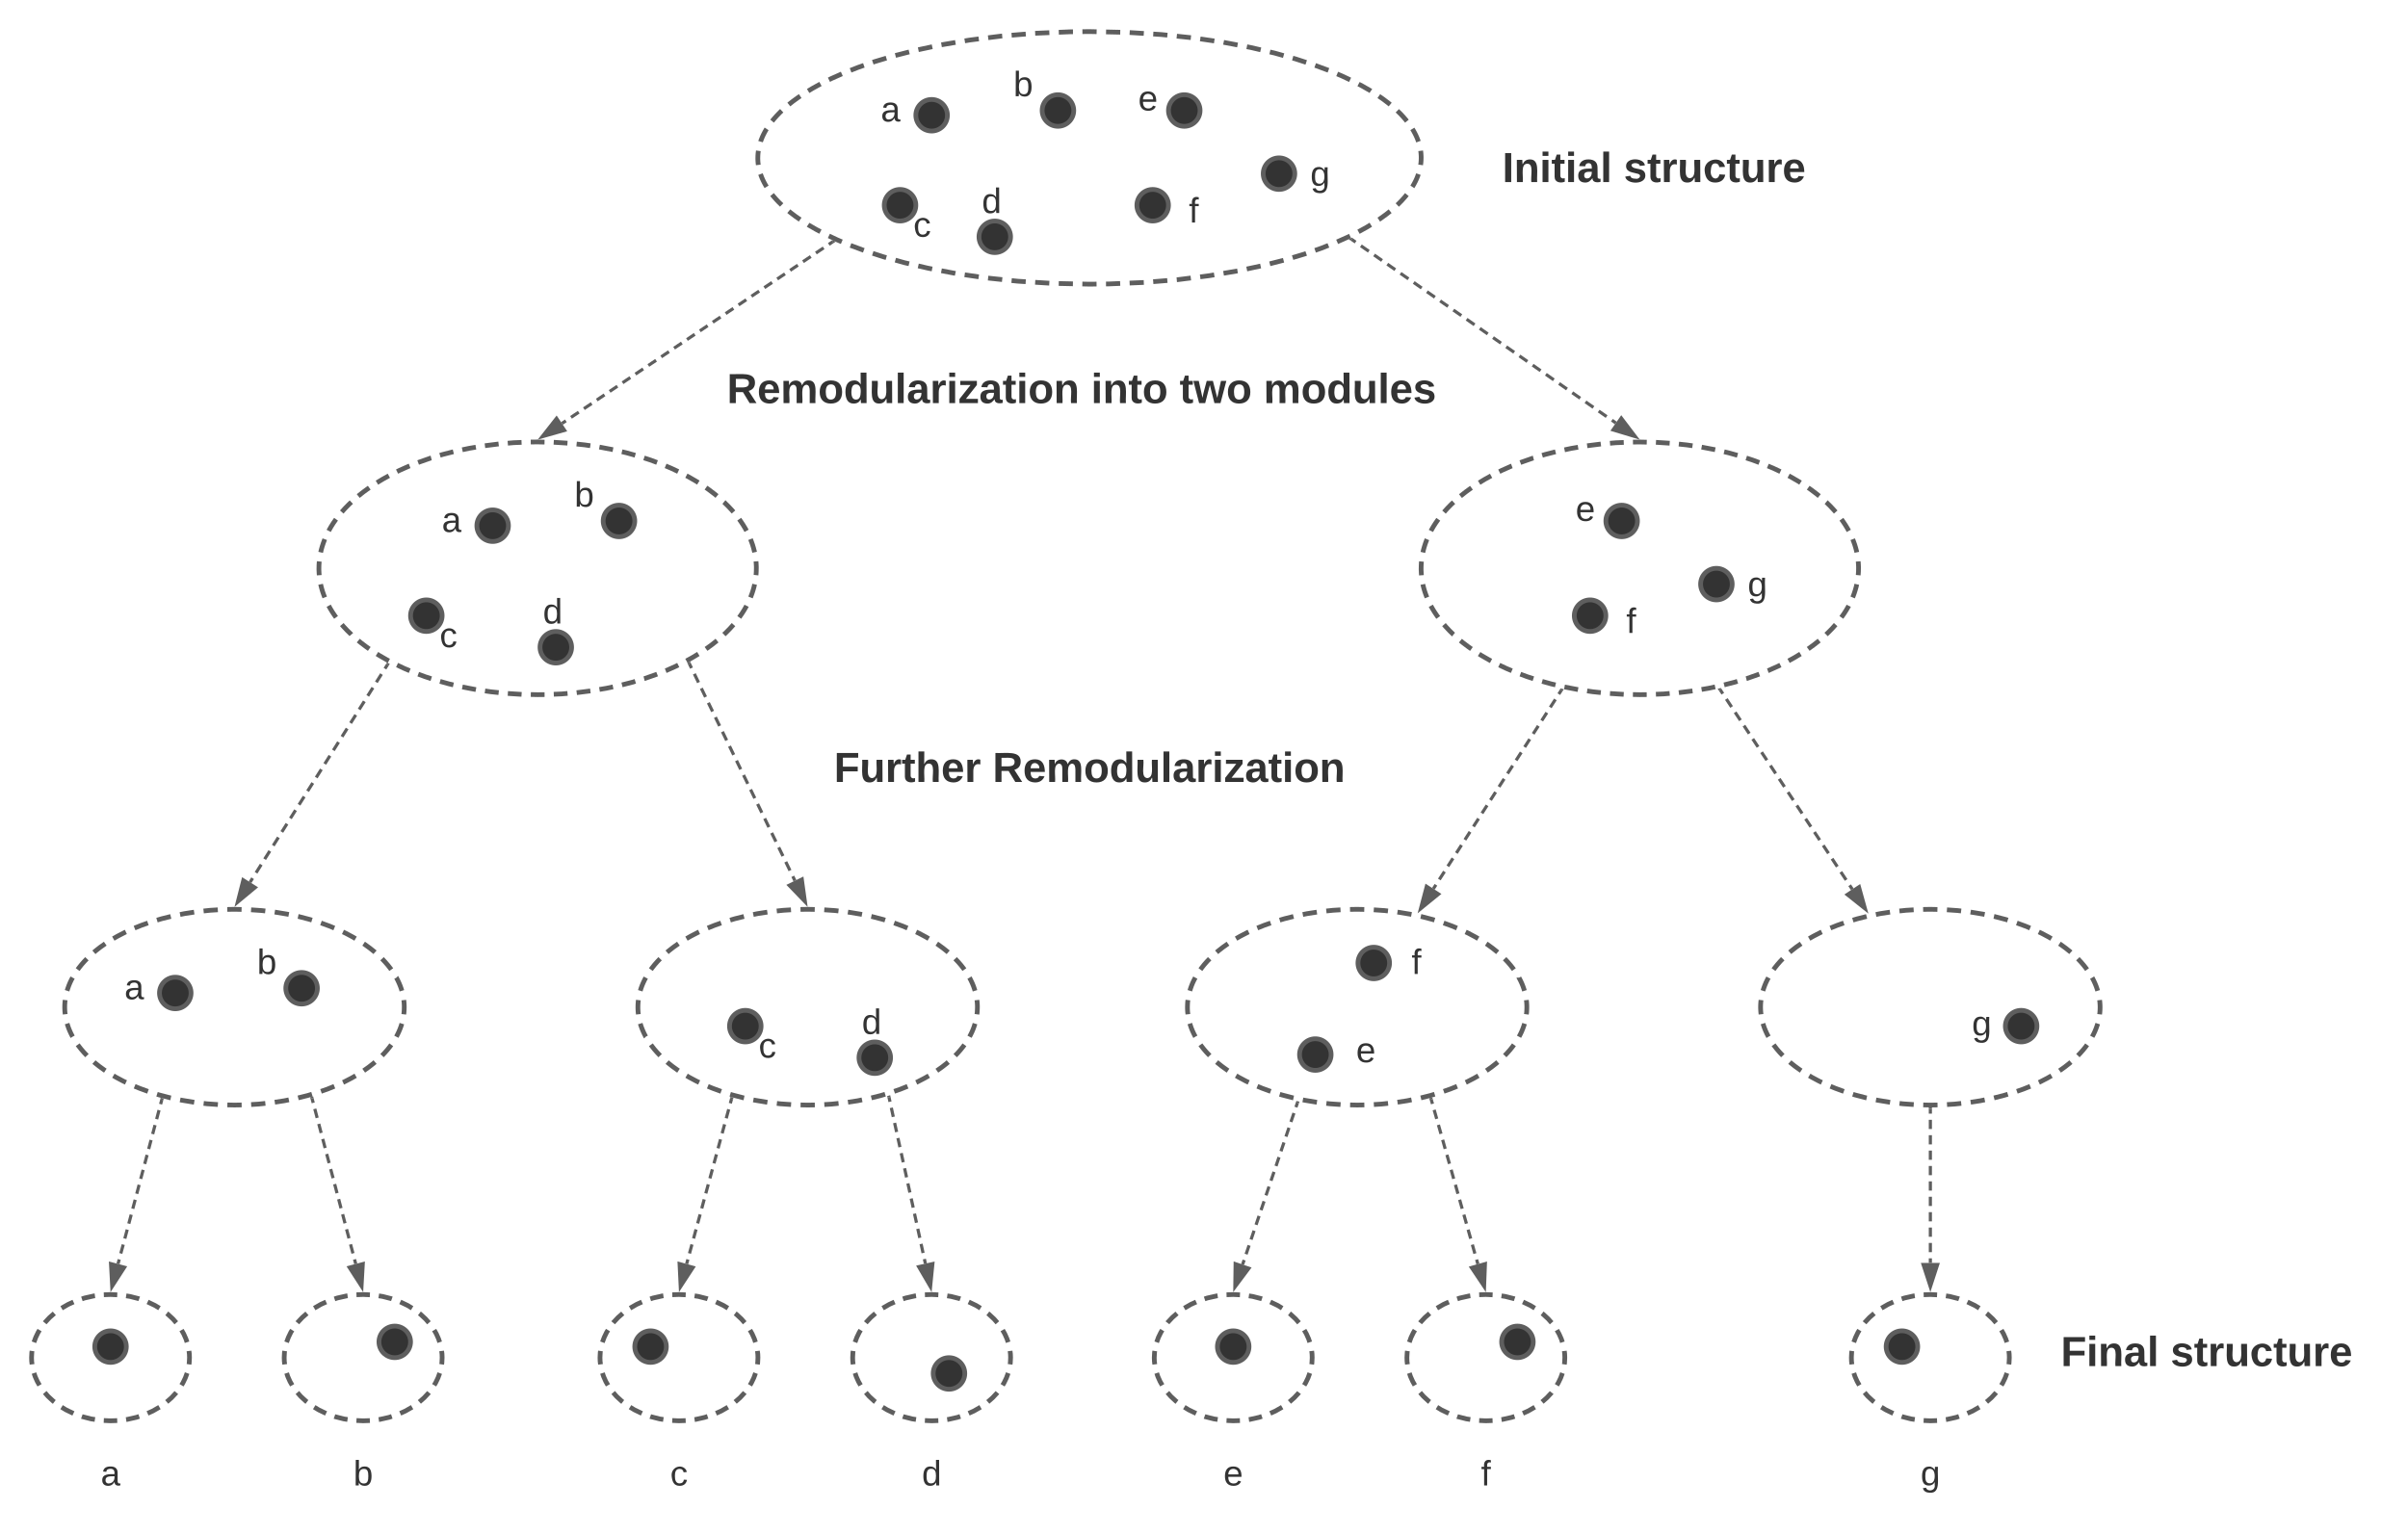 <svg xmlns="http://www.w3.org/2000/svg" xmlns:xlink="http://www.w3.org/1999/xlink" xmlns:lucid="lucid" width="1524.99" height="972.2"><g transform="translate(-220 -140)" lucid:page-tab-id="bVMeINh7FnWK"><path d="M0 0h1760v1360H0z" fill="#fff"/><path d="M1120 240c0 44.18-94.02 80-210 80s-210-35.82-210-80 94.02-80 210-80 210 35.82 210 80z" fill="#fff"/><path d="M1118.28 250.28l-.12.34-.52 1.4-.6 1.46-.7 1.48-.8 1.52-.9 1.58-.2.3m-3.46 4.9l-1.45 1.75-1.75 1.95-2 2.05-.9.84m-4.5 3.95l-2.58 2.04-3.53 2.56-1.1.72m-5.03 3.23l-2.74 1.66-5.06 2.8m-5.35 2.67l-1.7.83-6.48 2.88m-5.54 2.25l-4.6 1.82-3.8 1.33m-5.66 1.96l-1.03.36-7.56 2.27m-5.75 1.68l-8.7 2.23m-5.82 1.42l-8.78 1.87m-5.85 1.23l-8.85 1.5m-5.9 1l-3.15.52-5.74.73m-5.93.74l-8.2 1.03-.7.06m-5.97.5l-8.95.73m-5.96.5l-8.98.38m-5.98.25l-7.75.33h-1.23m-5.98.07l-4.5.05-4.5-.1m-5.97-.12l-8.98-.2m-5.97-.2l-8.96-.56m-5.98-.38l-5.05-.32-3.9-.4m-5.95-.63l-8.93-.94m-5.93-.8l-8.9-1.3m-5.9-.87l-.23-.05-8.6-1.63m-5.88-1.12l-2.58-.5-6.2-1.44m-5.82-1.37l-3.02-.7-5.66-1.6m-5.76-1.6l-1.7-.47-6.86-2.23m-5.68-1.9l-8.4-3.12m-5.53-2.3l-2.83-1.2-5.36-2.52m-5.33-2.7l-2.4-1.25-5.16-2.96-.25-.17m-5.03-3.24l-2.93-2.03-3.28-2.5-1-.82m-4.5-3.94l-1.94-1.88-1.87-2-1.63-1.9-.65-.8m-3.45-4.9l-.67-1.1-.85-1.55-.75-1.5-.65-1.45-.56-1.43-.38-1.04m-1.4-5.8l-.15-1.22-.1-1.3-.06-1.3V240l.03-1.3.08-1.3.15-1.3.08-.57m1.4-5.8l.1-.35.53-1.4.6-1.46.7-1.48.8-1.52.9-1.58.2-.3m3.46-4.9l1.45-1.75 1.75-1.95 2-2.05.9-.84m4.5-3.95l2.58-2.04 3.53-2.56 1.1-.72m5.03-3.23l2.74-1.66 5.06-2.8m5.35-2.67l1.7-.83 6.48-2.88m5.54-2.25l4.6-1.82 3.8-1.33m5.66-1.96l1.03-.36 7.56-2.27m5.75-1.68l8.7-2.23m5.82-1.42l8.78-1.87m5.85-1.23l8.85-1.5m5.9-1l3.15-.52 5.74-.73m5.93-.74l8.2-1.03.7-.06m5.97-.5l8.95-.73m5.96-.5l8.98-.38m5.98-.25l7.75-.33h1.23m5.98-.07l4.5-.05 4.5.1m5.97.12l8.98.2m5.97.2l8.96.56m5.98.38l5.05.32 3.9.4m5.95.63l8.93.94m5.93.8l8.9 1.3m5.9.87l.23.05 8.6 1.63m5.88 1.12l2.58.5 6.2 1.44m5.82 1.37l3.02.7 5.66 1.6m5.76 1.6l1.7.47 6.86 2.23m5.68 1.9l8.4 3.12m5.53 2.3l2.83 1.2 5.36 2.52m5.33 2.7l2.4 1.25 5.16 2.96.25.17m5.03 3.24l2.93 2.03 3.28 2.5 1 .82m4.5 3.94l1.94 1.88 1.87 2 1.63 1.9.65.8m3.45 4.9l.67 1.1.85 1.55.75 1.5.65 1.45.56 1.43.38 1.04m1.4 5.8l.15 1.22.1 1.3.06 1.3v.66l-.03 1.3-.08 1.3-.15 1.3-.08.57" stroke="#5e5e5e" stroke-width="3" fill="none"/><path d="M665 366c0-3.3 2.7-6 6-6h468c3.32 0 6 2.7 6 6v48c0 3.3-2.68 6-6 6H671c-3.3 0-6-2.7-6-6z" fill="none"/><use xlink:href="#a" transform="matrix(1,0,0,1,665.003,360) translate(15.37 35.333)"/><use xlink:href="#b" transform="matrix(1,0,0,1,665.003,360) translate(245.963 35.333)"/><use xlink:href="#c" transform="matrix(1,0,0,1,665.003,360) translate(302.037 35.333)"/><use xlink:href="#d" transform="matrix(1,0,0,1,665.003,360) translate(355.222 35.333)"/><path d="M768 202c0-3.3 2.7-6 6-6h19c3.32 0 6 2.7 6 6v20.2c0 3.32-2.68 6-6 6h-19c-3.3 0-6-2.68-6-6z" fill="none"/><use xlink:href="#e" transform="matrix(1,0,0,1,768,196) translate(9.827 20.944)"/><path d="M800 270c0 5.52-4.48 10-10 10s-10-4.48-10-10 4.48-10 10-10 10 4.48 10 10zM820 213c0 5.52-4.48 10-10 10s-10-4.48-10-10 4.48-10 10-10 10 4.48 10 10zM860 290c0 5.52-4.48 10-10 10s-10-4.48-10-10 4.48-10 10-10 10 4.48 10 10zM900 210c0 5.52-4.48 10-10 10s-10-4.48-10-10 4.48-10 10-10 10 4.48 10 10zM980 210c0 5.52-4.48 10-10 10s-10-4.48-10-10 4.48-10 10-10 10 4.48 10 10zM960 270c0 5.52-4.48 10-10 10s-10-4.48-10-10 4.48-10 10-10 10 4.48 10 10zM1040 250c0 5.52-4.48 10-10 10s-10-4.48-10-10 4.48-10 10-10 10 4.48 10 10z" stroke="#5e5e5e" stroke-width="3" fill="#333"/><path d="M788 275c0-3.3 2.7-6 6-6h19c3.32 0 6 2.7 6 6v20.2c0 3.32-2.68 6-6 6h-19c-3.3 0-6-2.68-6-6z" fill="none"/><use xlink:href="#f" transform="matrix(1,0,0,1,788,269) translate(10.444 20.944)"/><path d="M832 260c0-3.3 2.7-6 6-6h19c3.32 0 6 2.7 6 6v20.2c0 3.32-2.68 6-6 6h-19c-3.3 0-6-2.68-6-6z" fill="none"/><use xlink:href="#g" transform="matrix(1,0,0,1,832,254) translate(9.827 20.944)"/><path d="M852 186c0-3.3 2.7-6 6-6h19c3.32 0 6 2.7 6 6v20.2c0 3.32-2.68 6-6 6h-19c-3.3 0-6-2.68-6-6z" fill="none"/><use xlink:href="#h" transform="matrix(1,0,0,1,852,180) translate(9.827 20.944)"/><path d="M931 195c0-3.3 2.7-6 6-6h19c3.32 0 6 2.7 6 6v20.2c0 3.32-2.68 6-6 6h-19c-3.3 0-6-2.68-6-6z" fill="none"/><use xlink:href="#i" transform="matrix(1,0,0,1,931,189) translate(9.827 20.944)"/><path d="M960 266c0-3.3 2.7-6 6-6h19c3.32 0 6 2.7 6 6v20.2c0 3.32-2.68 6-6 6h-19c-3.3 0-6-2.68-6-6z" fill="none"/><use xlink:href="#j" transform="matrix(1,0,0,1,960,260) translate(12.914 20.944)"/><path d="M1040 242.8c0-3.32 2.7-6 6-6h19c3.32 0 6 2.68 6 6V263c0 3.3-2.68 6-6 6h-19c-3.3 0-6-2.7-6-6z" fill="none"/><use xlink:href="#k" transform="matrix(1,0,0,1,1040,236.797) translate(9.827 20.944)"/><path d="M699 500c0 44.18-62 80-138.5 80S422 544.18 422 500s62-80 138.5-80S699 455.82 699 500z" fill="#fff"/><path d="M697.9 510.1l-.4 1.74-.56 2-.66 2.02-.76 2.05-.22.54m-2.5 5.26l-.27.54-1.26 2.2-1.42 2.22-1.58 2.28-.1.14m-3.64 4.56l-2.2 2.45-2.45 2.5-1.42 1.32m-4.36 3.86l-3.3 2.62-3.66 2.65m-4.87 3.2l-3.86 2.33-3.7 2.04m-5.18 2.64l-1.6.8-6 2.67-.35.13m-5.42 2.15l-.78.3-7.07 2.48-.4.1m-5.57 1.7l-1.63.5-6.8 1.74m-5.7 1.26l-4.24.9-4.33.73m-5.75.94l-8.43 1.07-.24.03m-5.8.48l-3.74.33-4.97.2m-5.83.22l-4.37.05-4.36-.1m-5.83-.1l-8.7-.56m-5.8-.56l-5.03-.53-3.64-.53m-5.76-.86l-8.58-1.64m-5.68-1.32l-2.82-.66-5.63-1.57m-5.56-1.7l-4-1.3-4.24-1.58m-5.4-2.16L476 563.4l-4.54-2.14m-5.2-2.64l-1.25-.66-4.77-2.75-1.52-.96m-4.86-3.2l-1.85-1.3-3.53-2.67-1.58-1.3m-4.4-3.84l-.07-.08-2.58-2.52-2.32-2.47-1.06-1.23m-3.64-4.55l-.94-1.3-1.5-2.25-1.33-2.2-.9-1.63m-2.5-5.26l-.6-1.56-.72-2.03-.6-2-.52-2-.15-.74m-.9-5.74l-.1-1.4-.1-1.97v-1l.04-1.97.13-1.97.04-.42m.9-5.75l.4-1.74.57-2 .66-2.02.76-2.05.2-.54m2.5-5.26l.28-.54 1.26-2.2 1.4-2.22 1.6-2.28.1-.14m3.63-4.56l2.2-2.45 2.46-2.5 1.4-1.32m4.37-3.86l3.32-2.62 3.65-2.65m4.86-3.2l3.87-2.33 3.7-2.04m5.18-2.64l1.6-.8 6.02-2.67.34-.13m5.4-2.15l.8-.3 7.06-2.48.4-.1m5.57-1.7l1.64-.5 6.82-1.74m5.68-1.26l4.24-.9 4.34-.73m5.75-.94l8.42-1.07.25-.03m5.8-.48l3.74-.33 4.98-.2m5.82-.22l4.36-.05 4.37.1m5.82.1l8.7.56m5.8.56l5.03.53 3.65.53m5.76.86l8.58 1.64m5.67 1.32l2.8.66 5.63 1.57m5.57 1.7l4 1.3 4.25 1.58m5.4 2.16l3.43 1.44 4.55 2.14m5.18 2.64l1.27.66 4.77 2.75 1.53.96m4.86 3.2l1.85 1.3 3.53 2.67 1.6 1.3m4.37 3.84l.1.08 2.57 2.52 2.32 2.47 1.06 1.23m3.63 4.55l.93 1.3 1.5 2.25 1.34 2.2.9 1.63m2.48 5.26l.6 1.56.72 2.03.6 2 .52 2 .16.74m.9 5.74l.1 1.4.1 1.97v1l-.04 1.97-.12 1.97-.05.42" stroke="#5e5e5e" stroke-width="3" fill="none"/><path d="M490 462c0-3.3 2.7-6 6-6h19c3.32 0 6 2.7 6 6v20.2c0 3.32-2.68 6-6 6h-19c-3.3 0-6-2.68-6-6z" fill="none"/><use xlink:href="#e" transform="matrix(1,0,0,1,490.003,456) translate(9.827 20.944)"/><path d="M500 530c0 5.52-4.48 10-10 10s-10-4.48-10-10 4.48-10 10-10 10 4.48 10 10zM542 473c0 5.52-4.47 10-10 10-5.52 0-10-4.48-10-10s4.48-10 10-10c5.53 0 10 4.48 10 10zM582 550c0 5.52-4.47 10-10 10-5.52 0-10-4.48-10-10s4.48-10 10-10c5.53 0 10 4.48 10 10zM622 470c0 5.52-4.47 10-10 10-5.52 0-10-4.48-10-10s4.48-10 10-10c5.53 0 10 4.48 10 10z" stroke="#5e5e5e" stroke-width="3" fill="#333"/><path d="M488 535c0-3.3 2.7-6 6-6h19c3.32 0 6 2.7 6 6v20.2c0 3.32-2.68 6-6 6h-19c-3.3 0-6-2.68-6-6z" fill="none"/><use xlink:href="#f" transform="matrix(1,0,0,1,488,529) translate(10.444 20.944)"/><path d="M554 520c0-3.3 2.7-6 6-6h19c3.32 0 6 2.7 6 6v20.2c0 3.32-2.68 6-6 6h-19c-3.3 0-6-2.68-6-6z" fill="none"/><use xlink:href="#g" transform="matrix(1,0,0,1,554.003,514) translate(9.827 20.944)"/><path d="M574 446c0-3.3 2.7-6 6-6h19c3.32 0 6 2.7 6 6v20.2c0 3.32-2.68 6-6 6h-19c-3.3 0-6-2.68-6-6z" fill="none"/><use xlink:href="#h" transform="matrix(1,0,0,1,574.003,440) translate(9.827 20.944)"/><path d="M839 778c0 34.24-48.13 62-107.5 62S624 812.24 624 778c0-34.24 48.13-62 107.5-62S839 743.76 839 778z" fill="#fff"/><path d="M837.48 788.4l-.47 1.52-.63 1.76-.74 1.78-.86 1.8-.77 1.45m-3.23 5.1l-.82 1.13-1.62 2.03-1.83 2.08-1.58 1.63m-4.42 4.08l-1 .87-2.94 2.3-3.25 2.3m-5.1 3.2l-2.7 1.55-4.56 2.36-.7.33m-5.5 2.46l-4.4 1.77-4.05 1.42m-5.75 1.82l-2.84.85-5.88 1.47m-5.9 1.24l-2.8.58-6.1.93m-5.98.73l-4.18.44-4.83.3m-6.02.25l-4.5.08-4.52-.1m-6.02-.23l-6.76-.47-2.24-.26m-6-.7l-7.84-1.3-1.05-.2m-5.9-1.26l-.48-.1-6.97-1.82-1.3-.4m-5.73-1.82l-5.37-1.96-3.07-1.27m-5.5-2.46l-1.8-.85-4.44-2.37-1.73-1.02m-5.1-3.2l-.77-.5-3.2-2.32-2.86-2.28-.38-.34m-4.44-4.08l-2-2.12-1.8-2.07-1.57-2.03-.48-.67m-3.23-5.08l-.03-.03-.95-1.85-.83-1.8-.73-1.78-.62-1.75-.34-1.12m-1.22-5.9l-.16-1.5-.1-1.7-.02-1.3.04-1.7.12-1.7.13-1.1m1.2-5.9l.48-1.52.64-1.76.75-1.78.86-1.8.76-1.45m3.22-5.1l.82-1.13 1.62-2.03 1.84-2.08 1.57-1.63m4.42-4.08l1-.87 2.93-2.3 3.25-2.3m5.1-3.2l2.72-1.55 4.56-2.36.7-.33m5.5-2.46l4.4-1.77 4.05-1.42m5.75-1.82l2.83-.85 5.9-1.47m5.9-1.24l2.8-.58 6.1-.93m5.98-.73l4.17-.44 4.83-.3m6.02-.25l4.52-.08 4.5.1m6.03.23l6.77.47 2.24.26m5.98.7l7.86 1.3 1.05.2m5.9 1.26l.48.1 6.97 1.82 1.28.4m5.74 1.82l5.37 1.96 3.06 1.27m5.5 2.46l1.8.85 4.45 2.37 1.72 1.02m5.1 3.2l.76.5 3.2 2.32 2.86 2.28.4.34m4.4 4.08l2.02 2.12 1.78 2.07 1.58 2.03.47.67m3.24 5.08l.02.03.95 1.85.84 1.8.73 1.78.6 1.75.35 1.12m1.23 5.9l.17 1.5.1 1.7.02 1.3-.05 1.7-.1 1.7-.15 1.1" stroke="#5e5e5e" stroke-width="3" fill="none"/><path d="M702 790c0 5.52-4.48 10-10 10-5.53 0-10-4.48-10-10s4.47-10 10-10c5.52 0 10 4.48 10 10zM784 810c0 5.52-4.48 10-10 10s-10-4.48-10-10 4.48-10 10-10 10 4.48 10 10z" stroke="#5e5e5e" stroke-width="3" fill="#333"/><path d="M690 795c0-3.3 2.68-6 6-6h19c3.3 0 6 2.7 6 6v20.2c0 3.32-2.7 6-6 6h-19c-3.32 0-6-2.68-6-6z" fill="none"/><use xlink:href="#f" transform="matrix(1,0,0,1,689.997,789) translate(10.444 20.944)"/><path d="M756 780c0-3.3 2.7-6 6-6h19c3.32 0 6 2.7 6 6v20.2c0 3.32-2.68 6-6 6h-19c-3.3 0-6-2.68-6-6z" fill="none"/><use xlink:href="#g" transform="matrix(1,0,0,1,756,774) translate(9.827 20.944)"/><path d="M476 778c0 34.24-48.13 62-107.5 62S261 812.24 261 778c0-34.24 48.13-62 107.5-62S476 743.76 476 778z" fill="#fff"/><path d="M474.5 788.4l-.48 1.52-.64 1.75-.75 1.8-.86 1.8-.76 1.45m-3.22 5.08l-.82 1.12-1.62 2.04-1.84 2.08-1.57 1.63m-4.42 4.08l-1 .87-2.93 2.3-3.25 2.3m-5.1 3.2l-2.72 1.55-4.55 2.36-.72.33m-5.5 2.46l-4.37 1.77-4.07 1.42m-5.75 1.82l-2.83.85-5.9 1.47m-5.9 1.24l-2.8.57-6.1.94m-5.98.73l-4.17.44-4.83.3m-6.02.25l-4.52.08-4.52-.1m-6-.23l-6.78-.47-2.24-.26m-5.98-.7l-7.86-1.3-1.05-.2m-5.9-1.26l-.48-.1-6.97-1.82-1.28-.4m-5.74-1.82l-5.37-1.96-3.06-1.27m-5.5-2.46l-1.8-.85-4.45-2.37-1.72-1.02m-5.1-3.2l-.77-.5-3.2-2.32-2.86-2.28-.38-.34m-4.44-4.08l-2-2.12-1.78-2.07-1.58-2.03-.48-.67m-3.23-5.08l-.02-.03-.96-1.85-.83-1.8-.73-1.78-.6-1.75-.35-1.12m-1.23-5.9l-.17-1.5-.1-1.7-.03-1.3.04-1.7.12-1.7.13-1.1m1.2-5.9l.5-1.52.63-1.75.74-1.8.86-1.8.77-1.45m3.22-5.08l.82-1.12 1.63-2.04 1.83-2.08 1.57-1.63m4.43-4.08l1-.87 2.93-2.3 3.26-2.3m5.1-3.2l2.7-1.55 4.56-2.36.7-.33m5.5-2.46l4.4-1.77 4.05-1.42m5.75-1.82l2.83-.85 5.9-1.47m5.9-1.24l2.8-.57 6.1-.94m5.98-.73l4.17-.44 4.84-.3m6-.25l4.53-.08 4.52.1m6.02.23l6.76.47 2.24.26m5.98.7l7.86 1.3 1.05.2m5.9 1.26l.48.1 6.97 1.82 1.3.4m5.73 1.82l5.37 1.96 3.06 1.27m5.5 2.46l1.8.85 4.45 2.37 1.73 1.02m5.1 3.2l.77.5 3.2 2.32 2.86 2.28.38.34m4.44 4.08l2 2.12 1.8 2.07 1.57 2.03.48.67m3.23 5.08l.03.03.95 1.85.83 1.8.73 1.78.62 1.75.34 1.12m1.22 5.9l.16 1.5.1 1.7.02 1.3-.04 1.7-.12 1.7-.13 1.1" stroke="#5e5e5e" stroke-width="3" fill="none"/><path d="M289 758c0-3.3 2.7-6 6-6h19c3.32 0 6 2.7 6 6v20.2c0 3.32-2.68 6-6 6h-19c-3.3 0-6-2.68-6-6z" fill="none"/><use xlink:href="#e" transform="matrix(1,0,0,1,289.003,752) translate(9.827 20.944)"/><path d="M341 769c0 5.52-4.47 10-10 10-5.52 0-10-4.48-10-10s4.48-10 10-10c5.53 0 10 4.48 10 10zM421 766c0 5.52-4.47 10-10 10-5.52 0-10-4.48-10-10s4.48-10 10-10c5.53 0 10 4.48 10 10z" stroke="#5e5e5e" stroke-width="3" fill="#333"/><path d="M373 742c0-3.3 2.7-6 6-6h19c3.32 0 6 2.7 6 6v20.2c0 3.32-2.68 6-6 6h-19c-3.3 0-6-2.68-6-6z" fill="none"/><use xlink:href="#h" transform="matrix(1,0,0,1,373.003,736) translate(9.827 20.944)"/><path d="M340 1000c0 22.1-22.4 40-50 40s-50-17.9-50-40 22.4-40 50-40 50 17.9 50 40z" fill="#fff"/><path d="M338.5 1009.77l-1.13 3.05-1.53 3.18-.9 1.47m-3.27 4.63l-.18.22-2.9 3.1-3 2.63m-4.6 3.3l-4.2 2.42-3.34 1.5m-5.32 1.95l-1.74.58-5.8 1.3-.72.1m-5.63.65l-4.25.15-4.25-.2m-5.63-.65l-2.44-.37-5.7-1.46-.14-.05m-5.32-1.96l-4.68-2.24-2.83-1.73m-4.6-3.3l-.66-.5-3.25-3-2.15-2.45m-3.3-4.6l-1.38-2.4-1.42-3.2-.7-2.12m-1.23-5.52l-.24-1.94-.08-2.3.16-3.25.15-1m1.2-5.52l1.13-3.05 1.53-3.18.9-1.47m3.27-4.63l.18-.22 2.9-3.1 3-2.63m4.6-3.3l4.2-2.42 3.34-1.5m5.32-1.95l1.74-.58 5.8-1.3.72-.1m5.63-.65L290 960l4.25.2m5.63.65l2.44.37 5.7 1.46.14.05m5.32 1.96l4.68 2.24 2.83 1.73m4.6 3.3l.66.5 3.25 3 2.15 2.45m3.3 4.6l1.38 2.4 1.42 3.2.7 2.12m1.23 5.52l.24 1.94.08 2.3-.16 3.25-.15 1" stroke="#5e5e5e" stroke-width="3" fill="none"/><path d="M274 1066c0-3.3 2.7-6 6-6h19c3.32 0 6 2.7 6 6v20.2c0 3.32-2.68 6-6 6h-19c-3.3 0-6-2.68-6-6z" fill="none"/><use xlink:href="#e" transform="matrix(1,0,0,1,274,1060) translate(9.827 20.944)"/><path d="M300 993c0 5.52-4.48 10-10 10s-10-4.48-10-10 4.48-10 10-10 10 4.48 10 10z" stroke="#5e5e5e" stroke-width="3" fill="#333"/><path d="M500 1000c0 22.1-22.4 40-50 40s-50-17.9-50-40 22.4-40 50-40 50 17.9 50 40z" fill="#fff"/><path d="M498.5 1009.77l-1.13 3.05-1.53 3.18-.9 1.47m-3.27 4.63l-.18.22-2.9 3.1-3 2.63m-4.6 3.3l-4.2 2.42-3.34 1.5m-5.32 1.95l-1.74.58-5.8 1.3-.72.1m-5.63.65l-4.25.15-4.25-.2m-5.63-.65l-2.44-.37-5.7-1.46-.14-.05m-5.32-1.96l-4.68-2.24-2.83-1.73m-4.6-3.3l-.66-.5-3.25-3-2.15-2.45m-3.3-4.6l-1.38-2.4-1.42-3.2-.7-2.12m-1.23-5.52l-.24-1.94-.08-2.3.16-3.25.15-1m1.2-5.52l1.13-3.05 1.53-3.18.9-1.47m3.27-4.63l.18-.22 2.9-3.1 3-2.63m4.6-3.3l4.2-2.42 3.34-1.5m5.32-1.95l1.74-.58 5.8-1.3.72-.1m5.63-.65L450 960l4.25.2m5.63.65l2.44.37 5.7 1.46.14.05m5.32 1.96l4.68 2.24 2.83 1.73m4.6 3.3l.66.5 3.25 3 2.15 2.45m3.3 4.6l1.38 2.4 1.42 3.2.7 2.12m1.23 5.52l.24 1.94.08 2.3-.16 3.25-.15 1" stroke="#5e5e5e" stroke-width="3" fill="none"/><path d="M434 1066c0-3.3 2.7-6 6-6h19c3.32 0 6 2.7 6 6v20.2c0 3.32-2.68 6-6 6h-19c-3.3 0-6-2.68-6-6z" fill="none"/><use xlink:href="#h" transform="matrix(1,0,0,1,434,1060) translate(9.827 20.944)"/><path d="M480 990c0 5.52-4.48 10-10 10s-10-4.48-10-10 4.48-10 10-10 10 4.48 10 10z" stroke="#5e5e5e" stroke-width="3" fill="#333"/><path d="M700 1000c0 22.1-22.4 40-50 40s-50-17.9-50-40 22.4-40 50-40 50 17.9 50 40z" fill="#fff"/><path d="M698.5 1009.77l-1.13 3.05-1.53 3.18-.9 1.47m-3.27 4.63l-.18.22-2.9 3.1-3 2.63m-4.6 3.3l-4.2 2.42-3.34 1.5m-5.32 1.95l-1.74.58-5.8 1.3-.72.1m-5.63.65l-4.25.15-4.25-.2m-5.63-.65l-2.44-.37-5.7-1.46-.14-.05m-5.32-1.96l-4.68-2.24-2.83-1.73m-4.6-3.3l-.66-.5-3.25-3-2.15-2.45m-3.3-4.6l-1.38-2.4-1.42-3.2-.7-2.12m-1.23-5.52l-.24-1.94-.08-2.3.16-3.25.15-1m1.2-5.52l1.13-3.05 1.53-3.18.9-1.47m3.27-4.63l.18-.22 2.9-3.1 3-2.63m4.6-3.3l4.2-2.42 3.34-1.5m5.32-1.95l1.74-.58 5.8-1.3.72-.1m5.63-.65L650 960l4.25.2m5.63.65l2.44.37 5.7 1.46.14.05m5.32 1.96l4.68 2.24 2.83 1.73m4.6 3.3l.66.5 3.25 3 2.15 2.45m3.3 4.6l1.38 2.4 1.42 3.2.7 2.12m1.23 5.52l.24 1.94.08 2.3-.16 3.25-.15 1" stroke="#5e5e5e" stroke-width="3" fill="none"/><path d="M634 1066c0-3.3 2.7-6 6-6h19c3.32 0 6 2.7 6 6v20.2c0 3.32-2.68 6-6 6h-19c-3.3 0-6-2.68-6-6z" fill="none"/><use xlink:href="#f" transform="matrix(1,0,0,1,634,1060) translate(10.444 20.944)"/><path d="M642 993c0 5.52-4.47 10-10 10-5.52 0-10-4.48-10-10s4.48-10 10-10c5.53 0 10 4.48 10 10z" stroke="#5e5e5e" stroke-width="3" fill="#333"/><path d="M860 1000c0 22.1-22.4 40-50 40s-50-17.9-50-40 22.4-40 50-40 50 17.9 50 40z" fill="#fff"/><path d="M858.5 1009.77l-1.13 3.05-1.53 3.18-.9 1.47m-3.27 4.63l-.18.22-2.9 3.1-3 2.63m-4.6 3.3l-4.2 2.42-3.34 1.5m-5.32 1.95l-1.74.58-5.8 1.3-.72.1m-5.63.65l-4.25.15-4.25-.2m-5.63-.65l-2.44-.37-5.7-1.46-.14-.05m-5.32-1.96l-4.68-2.24-2.83-1.73m-4.6-3.3l-.66-.5-3.25-3-2.15-2.45m-3.3-4.6l-1.38-2.4-1.42-3.2-.7-2.12m-1.23-5.52l-.24-1.94-.08-2.3.16-3.25.15-1m1.2-5.52l1.13-3.05 1.53-3.18.9-1.47m3.27-4.63l.18-.22 2.9-3.1 3-2.63m4.6-3.3l4.2-2.42 3.34-1.5m5.32-1.95l1.74-.58 5.8-1.3.72-.1m5.63-.65L810 960l4.25.2m5.63.65l2.44.37 5.7 1.46.14.05m5.32 1.96l4.68 2.24 2.83 1.73m4.6 3.3l.66.5 3.25 3 2.15 2.45m3.3 4.6l1.38 2.4 1.42 3.2.7 2.12m1.23 5.52l.24 1.94.08 2.3-.16 3.25-.15 1" stroke="#5e5e5e" stroke-width="3" fill="none"/><path d="M794 1066c0-3.3 2.7-6 6-6h19c3.32 0 6 2.7 6 6v20.2c0 3.32-2.68 6-6 6h-19c-3.3 0-6-2.68-6-6z" fill="none"/><use xlink:href="#g" transform="matrix(1,0,0,1,794,1060) translate(9.827 20.944)"/><path d="M831 1010c0 5.52-4.48 10-10 10s-10-4.48-10-10 4.48-10 10-10 10 4.48 10 10z" stroke="#5e5e5e" stroke-width="3" fill="#333"/><path d="M1397 500c0 44.18-62 80-138.5 80S1120 544.18 1120 500s62-80 138.5-80 138.5 35.82 138.5 80z" fill="#fff"/><path d="M1395.9 510.1l-.4 1.74-.57 2-.65 2.02-.76 2.05-.23.54m-2.5 5.26l-.27.54-1.26 2.2-1.42 2.22-1.6 2.28-.1.14m-3.62 4.56l-2.2 2.45-2.45 2.5-1.42 1.32m-4.36 3.86l-3.32 2.62-3.64 2.65m-4.87 3.2l-3.86 2.33-3.7 2.04m-5.18 2.64l-1.6.8-6 2.67-.36.13m-5.4 2.15l-.8.3-7.06 2.48-.4.1m-5.57 1.7l-1.64.5-6.8 1.74m-5.7 1.26l-4.24.9-4.34.73m-5.74.94l-8.43 1.07-.24.03m-5.8.48l-3.74.33-4.97.2m-5.83.22l-4.37.05-4.37-.1m-5.82-.1l-8.7-.56m-5.8-.56l-5.03-.53-3.64-.53m-5.76-.86l-8.58-1.64m-5.68-1.32l-2.82-.66-5.63-1.57m-5.57-1.7l-4-1.3-4.24-1.58m-5.4-2.16l-3.44-1.44-4.54-2.14m-5.2-2.64l-1.25-.66-4.77-2.75-1.52-.96m-4.86-3.2l-1.85-1.3-3.54-2.67-1.6-1.3m-4.37-3.84l-.1-.08-2.57-2.52-2.3-2.47-1.08-1.23m-3.62-4.55l-.94-1.3-1.5-2.25-1.34-2.2-.9-1.63m-2.47-5.26l-.6-1.56-.72-2.03-.6-2-.52-2-.15-.74m-.9-5.74l-.1-1.4-.1-1.97v-1l.04-1.97.13-1.97.04-.42m.9-5.75l.4-1.74.57-2 .65-2.02.76-2.05.23-.54m2.5-5.26l.27-.54 1.26-2.2 1.42-2.22 1.6-2.28.1-.14m3.62-4.56l2.2-2.45 2.45-2.5 1.42-1.32m4.36-3.86l3.32-2.62 3.64-2.65m4.87-3.2l3.86-2.33 3.7-2.04m5.18-2.64l1.6-.8 6-2.67.36-.13m5.4-2.15l.8-.3 7.06-2.48.4-.1m5.57-1.7l1.64-.5 6.8-1.74m5.7-1.26l4.24-.9 4.34-.73m5.74-.94l8.43-1.07.24-.03m5.8-.48l3.74-.33 4.97-.2m5.83-.22l4.37-.05 4.37.1m5.82.1l8.7.56m5.8.56l5.03.53 3.64.53m5.76.86l8.58 1.64m5.68 1.32l2.82.66 5.63 1.57m5.57 1.7l4 1.3 4.24 1.58m5.4 2.16l3.44 1.44 4.54 2.14m5.2 2.64l1.25.66 4.77 2.75 1.52.96m4.86 3.2l1.85 1.3 3.54 2.67 1.6 1.3m4.37 3.84l.1.08 2.57 2.52 2.3 2.47 1.08 1.23m3.62 4.55l.94 1.3 1.5 2.25 1.34 2.2.9 1.63m2.47 5.26l.6 1.56.72 2.03.6 2 .52 2 .15.74m.9 5.74l.1 1.4.1 1.97v1l-.04 1.97-.13 1.97-.04.42" stroke="#5e5e5e" stroke-width="3" fill="none"/><path d="M1257 470c0 5.52-4.48 10-10 10s-10-4.48-10-10 4.48-10 10-10 10 4.48 10 10zM1237 530c0 5.52-4.48 10-10 10s-10-4.48-10-10 4.48-10 10-10 10 4.48 10 10zM1317 510c0 5.52-4.48 10-10 10s-10-4.48-10-10 4.48-10 10-10 10 4.48 10 10z" stroke="#5e5e5e" stroke-width="3" fill="#333"/><path d="M1208 455c0-3.3 2.7-6 6-6h19c3.32 0 6 2.7 6 6v20.2c0 3.32-2.68 6-6 6h-19c-3.3 0-6-2.68-6-6z" fill="none"/><use xlink:href="#i" transform="matrix(1,0,0,1,1208,449) translate(9.827 20.944)"/><path d="M1237 526c0-3.3 2.7-6 6-6h19c3.32 0 6 2.7 6 6v20.2c0 3.32-2.68 6-6 6h-19c-3.3 0-6-2.68-6-6z" fill="none"/><use xlink:href="#j" transform="matrix(1,0,0,1,1237,520) translate(12.914 20.944)"/><path d="M1317 502.8c0-3.32 2.7-6 6-6h19c3.32 0 6 2.68 6 6V523c0 3.3-2.68 6-6 6h-19c-3.3 0-6-2.7-6-6z" fill="none"/><use xlink:href="#k" transform="matrix(1,0,0,1,1317,496.797) translate(9.827 20.944)"/><path d="M1550 778c0 34.24-48.13 62-107.5 62S1335 812.24 1335 778c0-34.24 48.13-62 107.5-62s107.5 27.76 107.5 62z" fill="#fff"/><path d="M1548.5 788.4l-.5 1.52-.63 1.76-.74 1.78-.86 1.8-.77 1.45m-3.22 5.1l-.82 1.13-1.63 2.03-1.83 2.08-1.57 1.63m-4.43 4.08l-1 .87-2.93 2.3-3.26 2.3m-5.1 3.2l-2.7 1.55-4.56 2.36-.7.33m-5.5 2.46l-4.4 1.77-4.05 1.42m-5.75 1.82l-2.84.85-5.88 1.47m-5.9 1.24l-2.8.58-6.1.93m-5.98.73l-4.18.44-4.83.3m-6 .25l-4.53.08-4.52-.1m-6.02-.23l-6.76-.47-2.24-.26m-5.98-.7l-7.86-1.3-1.05-.2m-5.9-1.26l-.48-.1-6.97-1.82-1.28-.4m-5.75-1.82l-5.37-1.96-3.06-1.27m-5.5-2.46l-1.8-.85-4.45-2.37-1.72-1.02m-5.1-3.2l-.77-.5-3.2-2.32-2.86-2.28-.38-.34m-4.44-4.08l-2-2.12-1.78-2.07-1.58-2.03-.48-.67m-3.23-5.08l-.02-.03-.96-1.85-.83-1.8-.73-1.78-.6-1.75-.35-1.12m-1.23-5.9l-.17-1.5-.1-1.7-.03-1.3.04-1.7.12-1.7.13-1.1m1.2-5.9l.5-1.52.63-1.76.74-1.78.86-1.8.77-1.45m3.22-5.1l.82-1.13 1.63-2.03 1.83-2.08 1.57-1.63m4.43-4.08l1-.87 2.93-2.3 3.26-2.3m5.1-3.2l2.7-1.55 4.56-2.36.7-.33m5.5-2.46l4.4-1.77 4.05-1.42m5.75-1.82l2.84-.85 5.88-1.47m5.9-1.24l2.8-.58 6.1-.93m5.98-.73l4.18-.44 4.83-.3m6-.25l4.53-.08 4.52.1m6.02.23l6.76.47 2.24.26m5.98.7l7.86 1.3 1.05.2m5.9 1.26l.48.1 6.97 1.82 1.28.4m5.75 1.82l5.37 1.96 3.06 1.27m5.5 2.46l1.8.85 4.45 2.37 1.72 1.02m5.1 3.2l.77.5 3.2 2.32 2.86 2.28.38.34m4.44 4.08l2 2.12 1.78 2.07 1.58 2.03.48.67m3.23 5.08l.02.03.96 1.85.83 1.8.73 1.78.6 1.75.35 1.12m1.23 5.9l.17 1.5.1 1.7.03 1.3-.04 1.7-.12 1.7-.13 1.1" stroke="#5e5e5e" stroke-width="3" fill="none"/><path d="M1510 790c0 5.52-4.48 10-10 10s-10-4.48-10-10 4.48-10 10-10 10 4.48 10 10z" stroke="#5e5e5e" stroke-width="3" fill="#333"/><path d="M1459 781c0-3.3 2.7-6 6-6h19c3.32 0 6 2.7 6 6v20.2c0 3.32-2.68 6-6 6h-19c-3.3 0-6-2.68-6-6z" fill="none"/><use xlink:href="#k" transform="matrix(1,0,0,1,1459,775) translate(9.827 20.944)"/><path d="M1187 778c0 34.24-48.13 62-107.5 62-59.36 0-107.5-27.76-107.5-62 0-34.24 48.14-62 107.5-62 59.37 0 107.5 27.76 107.5 62z" fill="#fff"/><path d="M1185.5 788.4l-.48 1.52-.64 1.75-.74 1.8-.86 1.8-.77 1.45m-3.22 5.08l-.82 1.12-1.62 2.04-1.83 2.08-1.57 1.63m-4.42 4.08l-1 .87-2.93 2.3-3.25 2.3m-5.1 3.2l-2.7 1.55-4.57 2.36-.7.33m-5.5 2.46l-4.4 1.77-4.06 1.42m-5.75 1.82l-2.83.85-5.9 1.47m-5.9 1.24l-2.8.57-6.1.94m-5.98.73l-4.17.44-4.83.3m-6.02.25l-4.5.08h-.02l-4.5-.1m-6.03-.23l-6.76-.47-2.23-.26m-6-.7l-7.85-1.3-1.05-.2m-5.9-1.26l-.48-.1-6.96-1.82-1.3-.4m-5.73-1.82l-5.37-1.96-3.06-1.27m-5.5-2.46l-1.8-.85-4.45-2.37-1.72-1.02m-5.1-3.2l-.76-.5-3.2-2.32-2.86-2.28-.4-.34m-4.4-4.08l-2.02-2.12-1.78-2.07-1.58-2.03-.47-.67m-3.24-5.08l-.02-.03-.95-1.85-.84-1.8-.73-1.78-.6-1.75-.35-1.12m-1.23-5.9l-.17-1.5-.1-1.7-.02-1.3.05-1.7.1-1.7.15-1.1m1.22-5.9l.47-1.52.63-1.75.74-1.8.86-1.8.77-1.45m3.23-5.08l.82-1.12 1.62-2.04 1.83-2.08 1.58-1.63m4.42-4.08l1-.87 2.94-2.3 3.25-2.3m5.1-3.2l2.7-1.55 4.56-2.36.7-.33m5.5-2.46l4.4-1.77 4.06-1.42m5.74-1.82l2.83-.85 5.88-1.47m5.9-1.24l2.8-.57 6.1-.94m6-.73l4.16-.44 4.83-.3m6.02-.25l4.5-.08 4.52.1m6.02.23l6.76.47 2.24.26m6 .7l7.85 1.3 1.04.2m5.9 1.26l.48.1 6.95 1.82 1.3.4m5.73 1.82l5.38 1.96 3.06 1.27m5.5 2.46l1.8.85 4.45 2.37 1.7 1.02m5.1 3.2l.77.5 3.2 2.32 2.86 2.28.4.34m4.4 4.08l2.02 2.12 1.78 2.07 1.58 2.03.48.67m3.24 5.08v.03l.96 1.85.84 1.8.72 1.78.6 1.75.35 1.12m1.22 5.9l.16 1.5.1 1.7.02 1.3-.04 1.7-.1 1.7-.15 1.1" stroke="#5e5e5e" stroke-width="3" fill="none"/><path d="M1069 797.9c0-3.32 2.68-6 6-6h19c3.3 0 6 2.68 6 6v20.2c0 3.32-2.7 6-6 6h-19c-3.32 0-6-2.68-6-6z" fill="none"/><use xlink:href="#i" transform="matrix(1,0,0,1,1068.997,791.899) translate(9.827 20.944)"/><path d="M1063 808c0 5.52-4.48 10-10 10s-10-4.48-10-10 4.48-10 10-10 10 4.48 10 10zM1100 750c0 5.52-4.48 10-10 10s-10-4.48-10-10 4.48-10 10-10 10 4.48 10 10z" stroke="#5e5e5e" stroke-width="3" fill="#333"/><path d="M1101 742c0-3.3 2.7-6 6-6h19c3.32 0 6 2.7 6 6v20.2c0 3.32-2.68 6-6 6h-19c-3.3 0-6-2.68-6-6z" fill="none"/><use xlink:href="#j" transform="matrix(1,0,0,1,1101.007,736) translate(12.914 20.944)"/><path d="M1051 1000c0 22.1-22.38 40-50 40-27.6 0-50-17.9-50-40s22.4-40 50-40c27.62 0 50 17.9 50 40z" fill="#fff"/><path d="M1049.5 1009.77l-1.12 3.05-1.54 3.18-.9 1.47m-3.27 4.63l-.17.22-2.9 3.1-3 2.63m-4.6 3.3l-4.2 2.42-3.33 1.5m-5.32 1.95l-1.75.58-5.8 1.3-.7.1m-5.65.65l-4.25.15-4.24-.2m-5.63-.65l-2.45-.37-5.7-1.46-.14-.05m-5.32-1.96l-4.68-2.24-2.82-1.73m-4.62-3.3l-.66-.5-3.24-3-2.15-2.45m-3.3-4.6l-1.37-2.4-1.43-3.2-.7-2.12m-1.23-5.52l-.24-1.94-.08-2.3.17-3.25.15-1m1.2-5.52l1.1-3.05 1.55-3.18.9-1.47m3.27-4.63l.17-.22 2.9-3.1 3-2.63m4.6-3.3l4.2-2.42 3.34-1.5m5.32-1.95l1.75-.58 5.82-1.3.7-.1m5.63-.65l4.25-.15 4.25.2m5.63.65l2.44.37 5.7 1.46.15.05m5.32 1.96l4.67 2.24 2.82 1.73m4.6 3.3l.66.5 3.25 3 2.15 2.45m3.3 4.6l1.38 2.4 1.43 3.2.7 2.12m1.23 5.52l.22 1.94.08 2.3-.16 3.25-.15 1" stroke="#5e5e5e" stroke-width="3" fill="none"/><path d="M985 1066c0-3.3 2.7-6 6-6h19c3.32 0 6 2.7 6 6v20.2c0 3.32-2.68 6-6 6h-19c-3.3 0-6-2.68-6-6z" fill="none"/><use xlink:href="#i" transform="matrix(1,0,0,1,985.003,1060) translate(9.827 20.944)"/><path d="M1011 993c0 5.52-4.47 10-10 10-5.52 0-10-4.48-10-10s4.48-10 10-10c5.53 0 10 4.48 10 10z" stroke="#5e5e5e" stroke-width="3" fill="#333"/><path d="M1211 1000c0 22.1-22.38 40-50 40-27.6 0-50-17.9-50-40s22.4-40 50-40c27.62 0 50 17.9 50 40z" fill="#fff"/><path d="M1209.5 1009.77l-1.12 3.05-1.54 3.18-.9 1.47m-3.27 4.63l-.17.22-2.9 3.1-3 2.63m-4.6 3.3l-4.2 2.42-3.33 1.5m-5.32 1.95l-1.75.58-5.8 1.3-.7.1m-5.65.65l-4.25.15-4.24-.2m-5.63-.65l-2.45-.37-5.7-1.46-.14-.05m-5.32-1.96l-4.68-2.24-2.82-1.73m-4.62-3.3l-.66-.5-3.24-3-2.15-2.45m-3.3-4.6l-1.37-2.4-1.43-3.2-.7-2.12m-1.23-5.52l-.24-1.94-.08-2.3.17-3.25.15-1m1.2-5.52l1.1-3.05 1.55-3.18.9-1.47m3.27-4.63l.17-.22 2.9-3.1 3-2.63m4.6-3.3l4.2-2.42 3.34-1.5m5.32-1.95l1.75-.58 5.82-1.3.7-.1m5.63-.65l4.25-.15 4.25.2m5.63.65l2.44.37 5.7 1.46.15.05m5.32 1.96l4.67 2.24 2.82 1.73m4.6 3.3l.66.5 3.25 3 2.15 2.45m3.3 4.6l1.38 2.4 1.43 3.2.7 2.12m1.23 5.52l.22 1.94.08 2.3-.16 3.25-.15 1" stroke="#5e5e5e" stroke-width="3" fill="none"/><path d="M1145 1066c0-3.3 2.7-6 6-6h19c3.32 0 6 2.7 6 6v20.2c0 3.32-2.68 6-6 6h-19c-3.3 0-6-2.68-6-6z" fill="none"/><use xlink:href="#j" transform="matrix(1,0,0,1,1145.003,1060) translate(12.914 20.944)"/><path d="M1191 990c0 5.52-4.47 10-10 10-5.52 0-10-4.48-10-10s4.48-10 10-10c5.53 0 10 4.48 10 10z" stroke="#5e5e5e" stroke-width="3" fill="#333"/><path d="M1492.5 1000c0 22.1-22.4 40-50 40s-50-17.9-50-40 22.4-40 50-40 50 17.9 50 40z" fill="#fff"/><path d="M1491 1009.77l-1.13 3.05-1.53 3.18-.9 1.47m-3.27 4.63l-.18.22-2.9 3.1-3 2.63m-4.6 3.3l-4.2 2.42-3.34 1.5m-5.32 1.95l-1.74.58-5.8 1.3-.72.1m-5.63.65l-4.25.15-4.25-.2m-5.63-.65l-2.44-.37-5.7-1.46-.14-.05m-5.32-1.96l-4.68-2.24-2.83-1.73m-4.6-3.3l-.66-.5-3.25-3-2.15-2.45m-3.3-4.6l-1.38-2.4-1.42-3.2-.7-2.12m-1.23-5.52l-.24-1.94-.08-2.3.16-3.25.15-1m1.2-5.52l1.13-3.05 1.53-3.18.9-1.47m3.27-4.63l.18-.22 2.9-3.1 3-2.63m4.6-3.3l4.2-2.42 3.34-1.5m5.32-1.95l1.74-.58 5.8-1.3.72-.1m5.63-.65l4.25-.15 4.25.2m5.63.65l2.44.37 5.7 1.46.14.05m5.32 1.96l4.68 2.24 2.83 1.73m4.6 3.3l.66.5 3.25 3 2.15 2.45m3.3 4.6l1.38 2.4 1.42 3.2.7 2.12m1.23 5.52l.24 1.94.08 2.3-.16 3.25-.15 1" stroke="#5e5e5e" stroke-width="3" fill="none"/><path d="M1426.5 1066c0-3.3 2.7-6 6-6h19c3.32 0 6 2.7 6 6v20.2c0 3.32-2.68 6-6 6h-19c-3.3 0-6-2.68-6-6z" fill="none"/><use xlink:href="#k" transform="matrix(1,0,0,1,1426.5,1060) translate(9.827 20.944)"/><path d="M1434.5 993c0 5.52-4.47 10-10 10-5.52 0-10-4.48-10-10s4.48-10 10-10c5.53 0 10 4.48 10 10z" stroke="#5e5e5e" stroke-width="3" fill="#333"/><path d="M1041.66 838.55l-.94 2.8m-1.27 3.72l-1.9 5.6m-1.25 3.7l-1.9 5.6m-1.26 3.72l-1.9 5.58M1030 873l-1.9 5.6m-1.27 3.72l-1.9 5.58m-1.26 3.73l-1.9 5.58m-1.25 3.74l-1.9 5.6m-1.26 3.7l-1.9 5.6m-1.26 3.72l-1.9 5.6m-1.25 3.7l-1.9 5.6m-1.26 3.72l-.96 2.8" stroke="#5e5e5e" stroke-width="2" fill="none"/><path d="M1042.97 837.82l-.37 1.08-1.9-.64.3-.86z" fill="#5e5e5e"/><path d="M1002.04 955.43l.2-15 8.77 2.98z" stroke="#5e5e5e" stroke-width="2" fill="#5e5e5e"/><path d="M1126.38 836.4l.8 2.85m1.08 3.8l1.62 5.68m1.07 3.8l1.62 5.68m1.07 3.8l1.6 5.7m1.1 3.8l1.6 5.67m1.08 3.8l1.6 5.7m1.1 3.78l1.6 5.7m1.08 3.78l1.6 5.7m1.08 3.78l1.62 5.7m1.07 3.8l1.62 5.68m1.06 3.8l1.6 5.68m1.1 3.8l.8 2.84" stroke="#5e5e5e" stroke-width="2" fill="none"/><path d="M1127.35 836.16l-1.92.54-.3-1 1-.26.94-.28z" fill="#5e5e5e"/><path d="M1160.12 955.4l-8.35-12.47 8.92-2.53z" stroke="#5e5e5e" stroke-width="2" fill="#5e5e5e"/><path d="M1442.5 842.5v2.93m0 3.9v5.84m0 3.9v5.85m0 3.9v5.85m0 3.9v5.85m0 3.9v5.85m0 3.9v5.85m0 3.9v5.85m0 3.9v5.85m0 3.9v5.85m0 3.9V940" stroke="#5e5e5e" stroke-width="2" fill="none"/><path d="M1442.5 841.5l1-.02v1.05h-2v-1.05z" fill="#5e5e5e"/><path d="M1442.5 955.26l-4.64-14.26h9.28z" stroke="#5e5e5e" stroke-width="2" fill="#5e5e5e"/><path d="M683.3 836.03l-.78 2.85m-1.03 3.8l-1.56 5.7m-1.04 3.82l-1.55 5.7m-1.03 3.8l-1.55 5.7m-1.04 3.82l-1.55 5.7m-1.03 3.8l-1.56 5.72m-1.04 3.8l-1.55 5.7m-1.03 3.8l-1.55 5.72m-1.03 3.8l-1.56 5.7m-1.04 3.8l-1.55 5.72m-1.03 3.8l-1.56 5.7m-1.03 3.8l-.78 2.87" stroke="#5e5e5e" stroke-width="2" fill="none"/><path d="M683.32 835l1.2.32-.26 1-1.93-.53.27-1.02z" fill="#5e5e5e"/><path d="M650.85 955.38l-.73-15 8.94 2.45z" stroke="#5e5e5e" stroke-width="2" fill="#5e5e5e"/><path d="M783 835l.63 2.9m.84 3.82l1.25 5.75m.84 3.84l1.26 5.76m.84 3.83l1.25 5.74m.85 3.83l1.26 5.75m.85 3.83l1.25 5.75m.84 3.84l1.26 5.75m.84 3.82l1.25 5.75m.83 3.83l1.26 5.75m.83 3.83l1.26 5.75m.82 3.84l1.26 5.75m.84 3.83l.63 2.87" stroke="#5e5e5e" stroke-width="2" fill="none"/><path d="M783.98 834.83l-1.95.42-.2-.92 1.92-.58z" fill="#5e5e5e"/><path d="M809.3 955.34l-7.57-12.95 9.06-2z" stroke="#5e5e5e" stroke-width="2" fill="#5e5e5e"/><path d="M322.46 836.6l-.75 2.83m-1 3.78l-1.5 5.7m-1.02 3.77l-1.5 5.67m-1.02 3.8l-1.5 5.66m-1.02 3.78l-1.5 5.68m-1 3.78l-1.53 5.68m-1 3.78l-1.5 5.67m-1 3.8l-1.52 5.66m-1 3.78l-1.52 5.7m-1 3.77l-1.52 5.67m-1 3.8L296.5 934m-1 3.78l-.76 2.84" stroke="#5e5e5e" stroke-width="2" fill="none"/><path d="M323.7 835.88l-.28 1-1.93-.52.25-1z" fill="#5e5e5e"/><path d="M290.83 955.37l-.8-14.98 8.95 2.38z" stroke="#5e5e5e" stroke-width="2" fill="#5e5e5e"/><path d="M417.6 835.74l.76 2.86m1 3.8l1.5 5.73m1.02 3.8l1.5 5.74m1.02 3.8l1.5 5.73m1 3.8l1.52 5.73m1 3.82l1.52 5.72m1 3.8l1.5 5.73m1.02 3.8l1.5 5.73m1.02 3.82l1.5 5.72m1 3.8l1.52 5.73m1 3.82l1.52 5.72m1 3.8l.76 2.87" stroke="#5e5e5e" stroke-width="2" fill="none"/><path d="M418.58 835.5l-1.94.52-.25-.96 1.9-.58z" fill="#5e5e5e"/><path d="M449.17 955.37l-8.12-12.6 8.97-2.38z" stroke="#5e5e5e" stroke-width="2" fill="#5e5e5e"/><path d="M465.42 560.98l-1.63 2.58M461.6 567l-3.27 5.18m-2.17 3.45l-3.27 5.17m-2.16 3.45l-3.27 5.17m-2.17 3.44l-3.27 5.17m-2.18 3.45l-3.26 5.17m-2.2 3.45l-3.25 5.17m-2.18 3.44l-3.26 5.18m-2.17 3.45l-3.26 5.17m-2.18 3.45l-3.27 5.17m-2.18 3.45l-3.26 5.17m-2.2 3.44l-3.25 5.17m-2.18 3.45l-3.26 5.17m-2.17 3.45l-3.26 5.17m-2.18 3.44l-3.27 5.17m-2.18 3.45l-3.26 5.17m-2.2 3.45l-1.62 2.58" stroke="#5e5e5e" stroke-width="2" fill="none"/><path d="M466.85 560.6l-.6.93-1.68-1.06.5-.8z" fill="#5e5e5e"/><path d="M370.23 711.76l3.7-14.53 7.83 4.94z" stroke="#5e5e5e" stroke-width="2" fill="#5e5e5e"/><path d="M656.6 560.43l1.33 2.75m1.8 3.66l2.66 5.5m1.77 3.67l2.67 5.5m1.78 3.67l2.68 5.5m1.78 3.66l2.67 5.5m1.78 3.66l2.67 5.5m1.8 3.65l2.66 5.5m1.78 3.67l2.67 5.5m1.8 3.66l2.67 5.5m1.78 3.66l2.67 5.5m1.78 3.66l2.67 5.5m1.8 3.66l2.66 5.5m1.78 3.67l2.68 5.5m1.78 3.66l2.68 5.48m1.78 3.67l2.67 5.5m1.77 3.66l1.34 2.76" stroke="#5e5e5e" stroke-width="2" fill="none"/><path d="M657.5 560.02l-1.8.87-.42-.9 1.76-.95z" fill="#5e5e5e"/><path d="M730.08 711.6l-10.4-10.8 8.33-4.07z" stroke="#5e5e5e" stroke-width="2" fill="#5e5e5e"/><path d="M1208.8 577.17l-1.6 2.52m-2.17 3.35l-3.24 5.03m-2.17 3.35l-3.24 5.04m-2.17 3.35l-3.24 5.03m-2.17 3.36l-3.24 5.04m-2.17 3.36l-3.24 5.03m-2.17 3.36l-3.25 5.02m-2.16 3.35l-3.24 5.04m-2.16 3.36l-3.24 5.04m-2.16 3.35l-3.24 5.03m-2.16 3.36l-3.24 5.03m-2.16 3.36l-3.24 5.03m-2.16 3.36l-3.24 5.03m-2.16 3.35l-3.24 5.04m-2.16 3.35l-3.24 5.02m-2.16 3.36l-1.62 2.52" stroke="#5e5e5e" stroke-width="2" fill="none"/><path d="M1210.36 576.57h.03l-.76 1.17-1.68-1.1.36-.55z" fill="#5e5e5e"/><path d="M1119.53 715.83l3.83-14.5 7.8 5.02z" stroke="#5e5e5e" stroke-width="2" fill="#5e5e5e"/><path d="M1309.4 576.9l1.66 2.52m2.23 3.37l3.34 5.04m2.23 3.38l3.35 5.05m2.23 3.37l3.35 5.06m2.23 3.37l3.34 5.06m2.24 3.37l3.35 5.05m2.23 3.37l3.35 5.06m2.23 3.37l3.35 5.06m2.24 3.38l3.35 5.06m2.22 3.37l3.34 5.06m2.23 3.37l3.34 5.06m2.23 3.36l3.35 5.06m2.23 3.37l3.35 5.04m2.23 3.38l3.34 5.05m2.24 3.37l3.35 5.06m2.23 3.37l1.68 2.53" stroke="#5e5e5e" stroke-width="2" fill="none"/><path d="M1310.24 576.36l-1.67 1.1-.78-1.18 2.1-.45z" fill="#5e5e5e"/><path d="M1401.48 716.03l-11.74-9.34 7.73-5.13z" stroke="#5e5e5e" stroke-width="2" fill="#5e5e5e"/><path d="M747.34 293.16l-2.45 1.65m-3.28 2.2l-4.9 3.28m-3.26 2.2l-4.9 3.28m-3.27 2.2l-4.9 3.28m-3.27 2.2l-4.9 3.28m-3.27 2.2l-4.9 3.27m-3.26 2.2l-4.9 3.27m-3.27 2.2l-4.9 3.28m-3.26 2.2l-4.9 3.28m-3.27 2.2l-4.9 3.28m-3.26 2.2l-4.9 3.28m-3.27 2.2l-4.9 3.28m-3.26 2.2l-4.9 3.28m-3.26 2.2l-4.9 3.28m-3.26 2.2l-4.9 3.27m-3.27 2.18l-4.9 3.3m-3.26 2.18l-4.9 3.3m-3.26 2.18l-4.9 3.3m-3.27 2.18l-4.9 3.28m-3.25 2.2l-4.9 3.28m-3.27 2.2l-4.9 3.28m-3.26 2.2l-2.45 1.63" stroke="#5e5e5e" stroke-width="2" fill="none"/><path d="M749.23 293.1l-1.35.9-1.12-1.65.36-.24z" fill="#5e5e5e"/><path d="M563.2 416.7l9.26-11.8 5.16 7.7z" stroke="#5e5e5e" stroke-width="2" fill="#5e5e5e"/><path d="M1076 291.62l2.5 1.74m3.35 2.33l5.02 3.48m3.35 2.33l5.02 3.5m3.34 2.32l5.02 3.5m3.35 2.32l5.02 3.5m3.34 2.3l5.03 3.5m3.35 2.33l5.02 3.5m3.34 2.32l5.02 3.48m3.35 2.32l5.03 3.5m3.35 2.32l5.02 3.5m3.34 2.3l5.02 3.5m3.35 2.33l5.03 3.5m3.34 2.32l5.02 3.5m3.34 2.3l5.02 3.5m3.34 2.33l5.02 3.5m3.35 2.3l5.02 3.5m3.34 2.33l5.02 3.5m3.34 2.32l5.02 3.5m3.35 2.3l5.02 3.5m3.33 2.33l5.02 3.5m3.35 2.3l2.5 1.76" stroke="#5e5e5e" stroke-width="2" fill="none"/><path d="M1076.6 290.8l-1.16 1.66-1.3-.9 2.06-1.02z" fill="#5e5e5e"/><path d="M1255.84 416.65l-14.36-4.33 5.3-7.62z" stroke="#5e5e5e" stroke-width="2" fill="#5e5e5e"/><path d="M670 606c0-3.3 2.7-6 6-6h468c3.3 0 6 2.7 6 6v48c0 3.3-2.7 6-6 6H676c-3.3 0-6-2.7-6-6z" fill="none"/><use xlink:href="#l" transform="matrix(1,0,0,1,670,600) translate(78.185 35.333)"/><use xlink:href="#m" transform="matrix(1,0,0,1,670,600) translate(178.63 35.333)"/><path d="M1510 976c0-3.3 2.7-6 6-6h203c3.3 0 6 2.7 6 6v48c0 3.3-2.7 6-6 6h-203c-3.3 0-6-2.7-6-6z" fill="none"/><g><use xlink:href="#n" transform="matrix(1,0,0,1,1510,970) translate(15.13 35.333)"/><use xlink:href="#o" transform="matrix(1,0,0,1,1510,970) translate(84.611 35.333)"/></g><path d="M1160 226c0-3.3 2.7-6 6-6h203c3.3 0 6 2.7 6 6v48c0 3.3-2.7 6-6 6h-203c-3.3 0-6-2.7-6-6z" fill="none"/><g><use xlink:href="#p" transform="matrix(1,0,0,1,1160,220) translate(11.426 35.333)"/><use xlink:href="#o" transform="matrix(1,0,0,1,1160,220) translate(88.315 35.333)"/></g><defs><path fill="#333" d="M240-174c0 40-23 61-54 70L253 0h-59l-57-94H76V0H24v-248c93 4 217-23 216 74zM76-134c48-2 112 12 112-38 0-48-66-32-112-35v73" id="q"/><path fill="#333" d="M185-48c-13 30-37 53-82 52C43 2 14-33 14-96s30-98 90-98c62 0 83 45 84 108H66c0 31 8 55 39 56 18 0 30-7 34-22zm-45-69c5-46-57-63-70-21-2 6-4 13-4 21h74" id="r"/><path fill="#333" d="M220-157c-53 9-28 100-34 157h-49v-107c1-27-5-49-29-50C55-147 81-57 75 0H25l-1-190h47c2 12-1 28 3 38 10-53 101-56 108 0 13-22 24-43 59-42 82 1 51 116 57 194h-49v-107c-1-25-5-48-29-50" id="s"/><path fill="#333" d="M110-194c64 0 96 36 96 99 0 64-35 99-97 99-61 0-95-36-95-99 0-62 34-99 96-99zm-1 164c35 0 45-28 45-65 0-40-10-65-43-65-34 0-45 26-45 65 0 36 10 65 43 65" id="t"/><path fill="#333" d="M88-194c31-1 46 15 58 34l-1-101h50l1 261h-48c-2-10 0-23-3-31C134-8 116 4 84 4 32 4 16-41 15-95c0-56 19-97 73-99zm17 164c33 0 40-30 41-66 1-37-9-64-41-64s-38 30-39 65c0 43 13 65 39 65" id="u"/><path fill="#333" d="M85 4C-2 5 27-109 22-190h50c7 57-23 150 33 157 60-5 35-97 40-157h50l1 190h-47c-2-12 1-28-3-38-12 25-28 42-61 42" id="v"/><path fill="#333" d="M25 0v-261h50V0H25" id="w"/><path fill="#333" d="M133-34C117-15 103 5 69 4 32 3 11-16 11-54c-1-60 55-63 116-61 1-26-3-47-28-47-18 1-26 9-28 27l-52-2c7-38 36-58 82-57s74 22 75 68l1 82c-1 14 12 18 25 15v27c-30 8-71 5-69-32zm-48 3c29 0 43-24 42-57-32 0-66-3-65 30 0 17 8 27 23 27" id="x"/><path fill="#333" d="M135-150c-39-12-60 13-60 57V0H25l-1-190h47c2 13-1 29 3 40 6-28 27-53 61-41v41" id="y"/><path fill="#333" d="M25-224v-37h50v37H25zM25 0v-190h50V0H25" id="z"/><path fill="#333" d="M12 0v-35l95-120H19v-35h142v35L67-36h103V0H12" id="A"/><path fill="#333" d="M115-3C79 11 28 4 28-45v-112H4v-33h27l15-45h31v45h36v33H77v99c-1 23 16 31 38 25v30" id="B"/><path fill="#333" d="M135-194c87-1 58 113 63 194h-50c-7-57 23-157-34-157-59 0-34 97-39 157H25l-1-190h47c2 12-1 28 3 38 12-26 28-41 61-42" id="C"/><g id="a"><use transform="matrix(0.074,0,0,0.074,0,0)" xlink:href="#q"/><use transform="matrix(0.074,0,0,0.074,19.185,0)" xlink:href="#r"/><use transform="matrix(0.074,0,0,0.074,34,0)" xlink:href="#s"/><use transform="matrix(0.074,0,0,0.074,57.704,0)" xlink:href="#t"/><use transform="matrix(0.074,0,0,0.074,73.926,0)" xlink:href="#u"/><use transform="matrix(0.074,0,0,0.074,90.148,0)" xlink:href="#v"/><use transform="matrix(0.074,0,0,0.074,106.37,0)" xlink:href="#w"/><use transform="matrix(0.074,0,0,0.074,113.778,0)" xlink:href="#x"/><use transform="matrix(0.074,0,0,0.074,128.593,0)" xlink:href="#y"/><use transform="matrix(0.074,0,0,0.074,138.963,0)" xlink:href="#z"/><use transform="matrix(0.074,0,0,0.074,146.37,0)" xlink:href="#A"/><use transform="matrix(0.074,0,0,0.074,159.704,0)" xlink:href="#x"/><use transform="matrix(0.074,0,0,0.074,174.519,0)" xlink:href="#B"/><use transform="matrix(0.074,0,0,0.074,183.333,0)" xlink:href="#z"/><use transform="matrix(0.074,0,0,0.074,190.741,0)" xlink:href="#t"/><use transform="matrix(0.074,0,0,0.074,206.963,0)" xlink:href="#C"/></g><g id="b"><use transform="matrix(0.074,0,0,0.074,0,0)" xlink:href="#z"/><use transform="matrix(0.074,0,0,0.074,7.407,0)" xlink:href="#C"/><use transform="matrix(0.074,0,0,0.074,23.63,0)" xlink:href="#B"/><use transform="matrix(0.074,0,0,0.074,32.444,0)" xlink:href="#t"/></g><path fill="#333" d="M231 0h-52l-39-155L100 0H48L-1-190h46L77-45c9-52 24-97 36-145h53l37 145 32-145h46" id="D"/><g id="c"><use transform="matrix(0.074,0,0,0.074,0,0)" xlink:href="#B"/><use transform="matrix(0.074,0,0,0.074,8.815,0)" xlink:href="#D"/><use transform="matrix(0.074,0,0,0.074,29.556,0)" xlink:href="#t"/></g><path fill="#333" d="M137-138c1-29-70-34-71-4 15 46 118 7 119 86 1 83-164 76-172 9l43-7c4 19 20 25 44 25 33 8 57-30 24-41C81-84 22-81 20-136c-2-80 154-74 161-7" id="E"/><g id="d"><use transform="matrix(0.074,0,0,0.074,0,0)" xlink:href="#s"/><use transform="matrix(0.074,0,0,0.074,23.704,0)" xlink:href="#t"/><use transform="matrix(0.074,0,0,0.074,39.926,0)" xlink:href="#u"/><use transform="matrix(0.074,0,0,0.074,56.148,0)" xlink:href="#v"/><use transform="matrix(0.074,0,0,0.074,72.37,0)" xlink:href="#w"/><use transform="matrix(0.074,0,0,0.074,79.778,0)" xlink:href="#r"/><use transform="matrix(0.074,0,0,0.074,94.593,0)" xlink:href="#E"/></g><path fill="#333" d="M141-36C126-15 110 5 73 4 37 3 15-17 15-53c-1-64 63-63 125-63 3-35-9-54-41-54-24 1-41 7-42 31l-33-3c5-37 33-52 76-52 45 0 72 20 72 64v82c-1 20 7 32 28 27v20c-31 9-61-2-59-35zM48-53c0 20 12 33 32 33 41-3 63-29 60-74-43 2-92-5-92 41" id="F"/><use transform="matrix(0.062,0,0,0.062,0,0)" xlink:href="#F" id="e"/><path fill="#333" d="M96-169c-40 0-48 33-48 73s9 75 48 75c24 0 41-14 43-38l32 2c-6 37-31 61-74 61-59 0-76-41-82-99-10-93 101-131 147-64 4 7 5 14 7 22l-32 3c-4-21-16-35-41-35" id="G"/><use transform="matrix(0.062,0,0,0.062,0,0)" xlink:href="#G" id="f"/><path fill="#333" d="M85-194c31 0 48 13 60 33l-1-100h32l1 261h-30c-2-10 0-23-3-31C134-8 116 4 85 4 32 4 16-35 15-94c0-66 23-100 70-100zm9 24c-40 0-46 34-46 75 0 40 6 74 45 74 42 0 51-32 51-76 0-42-9-74-50-73" id="H"/><use transform="matrix(0.062,0,0,0.062,0,0)" xlink:href="#H" id="g"/><path fill="#333" d="M115-194c53 0 69 39 70 98 0 66-23 100-70 100C84 3 66-7 56-30L54 0H23l1-261h32v101c10-23 28-34 59-34zm-8 174c40 0 45-34 45-75 0-40-5-75-45-74-42 0-51 32-51 76 0 43 10 73 51 73" id="I"/><use transform="matrix(0.062,0,0,0.062,0,0)" xlink:href="#I" id="h"/><path fill="#333" d="M100-194c63 0 86 42 84 106H49c0 40 14 67 53 68 26 1 43-12 49-29l28 8c-11 28-37 45-77 45C44 4 14-33 15-96c1-61 26-98 85-98zm52 81c6-60-76-77-97-28-3 7-6 17-6 28h103" id="J"/><use transform="matrix(0.062,0,0,0.062,0,0)" xlink:href="#J" id="i"/><path fill="#333" d="M101-234c-31-9-42 10-38 44h38v23H63V0H32v-167H5v-23h27c-7-52 17-82 69-68v24" id="K"/><use transform="matrix(0.062,0,0,0.062,0,0)" xlink:href="#K" id="j"/><path fill="#333" d="M177-190C167-65 218 103 67 71c-23-6-38-20-44-43l32-5c15 47 100 32 89-28v-30C133-14 115 1 83 1 29 1 15-40 15-95c0-56 16-97 71-98 29-1 48 16 59 35 1-10 0-23 2-32h30zM94-22c36 0 50-32 50-73 0-42-14-75-50-75-39 0-46 34-46 75s6 73 46 73" id="L"/><use transform="matrix(0.062,0,0,0.062,0,0)" xlink:href="#L" id="k"/><path fill="#333" d="M76-208v77h127v40H76V0H24v-248h183v40H76" id="M"/><path fill="#333" d="M114-157C55-157 80-60 75 0H25v-261h50l-1 109c12-26 28-41 61-42 86-1 58 113 63 194h-50c-7-57 23-157-34-157" id="N"/><g id="l"><use transform="matrix(0.074,0,0,0.074,0,0)" xlink:href="#M"/><use transform="matrix(0.074,0,0,0.074,16.222,0)" xlink:href="#v"/><use transform="matrix(0.074,0,0,0.074,32.444,0)" xlink:href="#y"/><use transform="matrix(0.074,0,0,0.074,42.815,0)" xlink:href="#B"/><use transform="matrix(0.074,0,0,0.074,51.63,0)" xlink:href="#N"/><use transform="matrix(0.074,0,0,0.074,67.852,0)" xlink:href="#r"/><use transform="matrix(0.074,0,0,0.074,82.667,0)" xlink:href="#y"/></g><g id="m"><use transform="matrix(0.074,0,0,0.074,0,0)" xlink:href="#q"/><use transform="matrix(0.074,0,0,0.074,19.185,0)" xlink:href="#r"/><use transform="matrix(0.074,0,0,0.074,34,0)" xlink:href="#s"/><use transform="matrix(0.074,0,0,0.074,57.704,0)" xlink:href="#t"/><use transform="matrix(0.074,0,0,0.074,73.926,0)" xlink:href="#u"/><use transform="matrix(0.074,0,0,0.074,90.148,0)" xlink:href="#v"/><use transform="matrix(0.074,0,0,0.074,106.37,0)" xlink:href="#w"/><use transform="matrix(0.074,0,0,0.074,113.778,0)" xlink:href="#x"/><use transform="matrix(0.074,0,0,0.074,128.593,0)" xlink:href="#y"/><use transform="matrix(0.074,0,0,0.074,138.963,0)" xlink:href="#z"/><use transform="matrix(0.074,0,0,0.074,146.37,0)" xlink:href="#A"/><use transform="matrix(0.074,0,0,0.074,159.704,0)" xlink:href="#x"/><use transform="matrix(0.074,0,0,0.074,174.519,0)" xlink:href="#B"/><use transform="matrix(0.074,0,0,0.074,183.333,0)" xlink:href="#z"/><use transform="matrix(0.074,0,0,0.074,190.741,0)" xlink:href="#t"/><use transform="matrix(0.074,0,0,0.074,206.963,0)" xlink:href="#C"/></g><g id="n"><use transform="matrix(0.074,0,0,0.074,0,0)" xlink:href="#M"/><use transform="matrix(0.074,0,0,0.074,16.222,0)" xlink:href="#z"/><use transform="matrix(0.074,0,0,0.074,23.63,0)" xlink:href="#C"/><use transform="matrix(0.074,0,0,0.074,39.852,0)" xlink:href="#x"/><use transform="matrix(0.074,0,0,0.074,54.667,0)" xlink:href="#w"/></g><path fill="#333" d="M190-63c-7 42-38 67-86 67-59 0-84-38-90-98-12-110 154-137 174-36l-49 2c-2-19-15-32-35-32-30 0-35 28-38 64-6 74 65 87 74 30" id="O"/><g id="o"><use transform="matrix(0.074,0,0,0.074,0,0)" xlink:href="#E"/><use transform="matrix(0.074,0,0,0.074,14.815,0)" xlink:href="#B"/><use transform="matrix(0.074,0,0,0.074,23.63,0)" xlink:href="#y"/><use transform="matrix(0.074,0,0,0.074,34,0)" xlink:href="#v"/><use transform="matrix(0.074,0,0,0.074,50.222,0)" xlink:href="#O"/><use transform="matrix(0.074,0,0,0.074,65.037,0)" xlink:href="#B"/><use transform="matrix(0.074,0,0,0.074,73.852,0)" xlink:href="#v"/><use transform="matrix(0.074,0,0,0.074,90.074,0)" xlink:href="#y"/><use transform="matrix(0.074,0,0,0.074,100.444,0)" xlink:href="#r"/></g><path fill="#333" d="M24 0v-248h52V0H24" id="P"/><g id="p"><use transform="matrix(0.074,0,0,0.074,0,0)" xlink:href="#P"/><use transform="matrix(0.074,0,0,0.074,7.407,0)" xlink:href="#C"/><use transform="matrix(0.074,0,0,0.074,23.63,0)" xlink:href="#z"/><use transform="matrix(0.074,0,0,0.074,31.037,0)" xlink:href="#B"/><use transform="matrix(0.074,0,0,0.074,39.852,0)" xlink:href="#z"/><use transform="matrix(0.074,0,0,0.074,47.259,0)" xlink:href="#x"/><use transform="matrix(0.074,0,0,0.074,62.074,0)" xlink:href="#w"/></g></defs></g></svg>